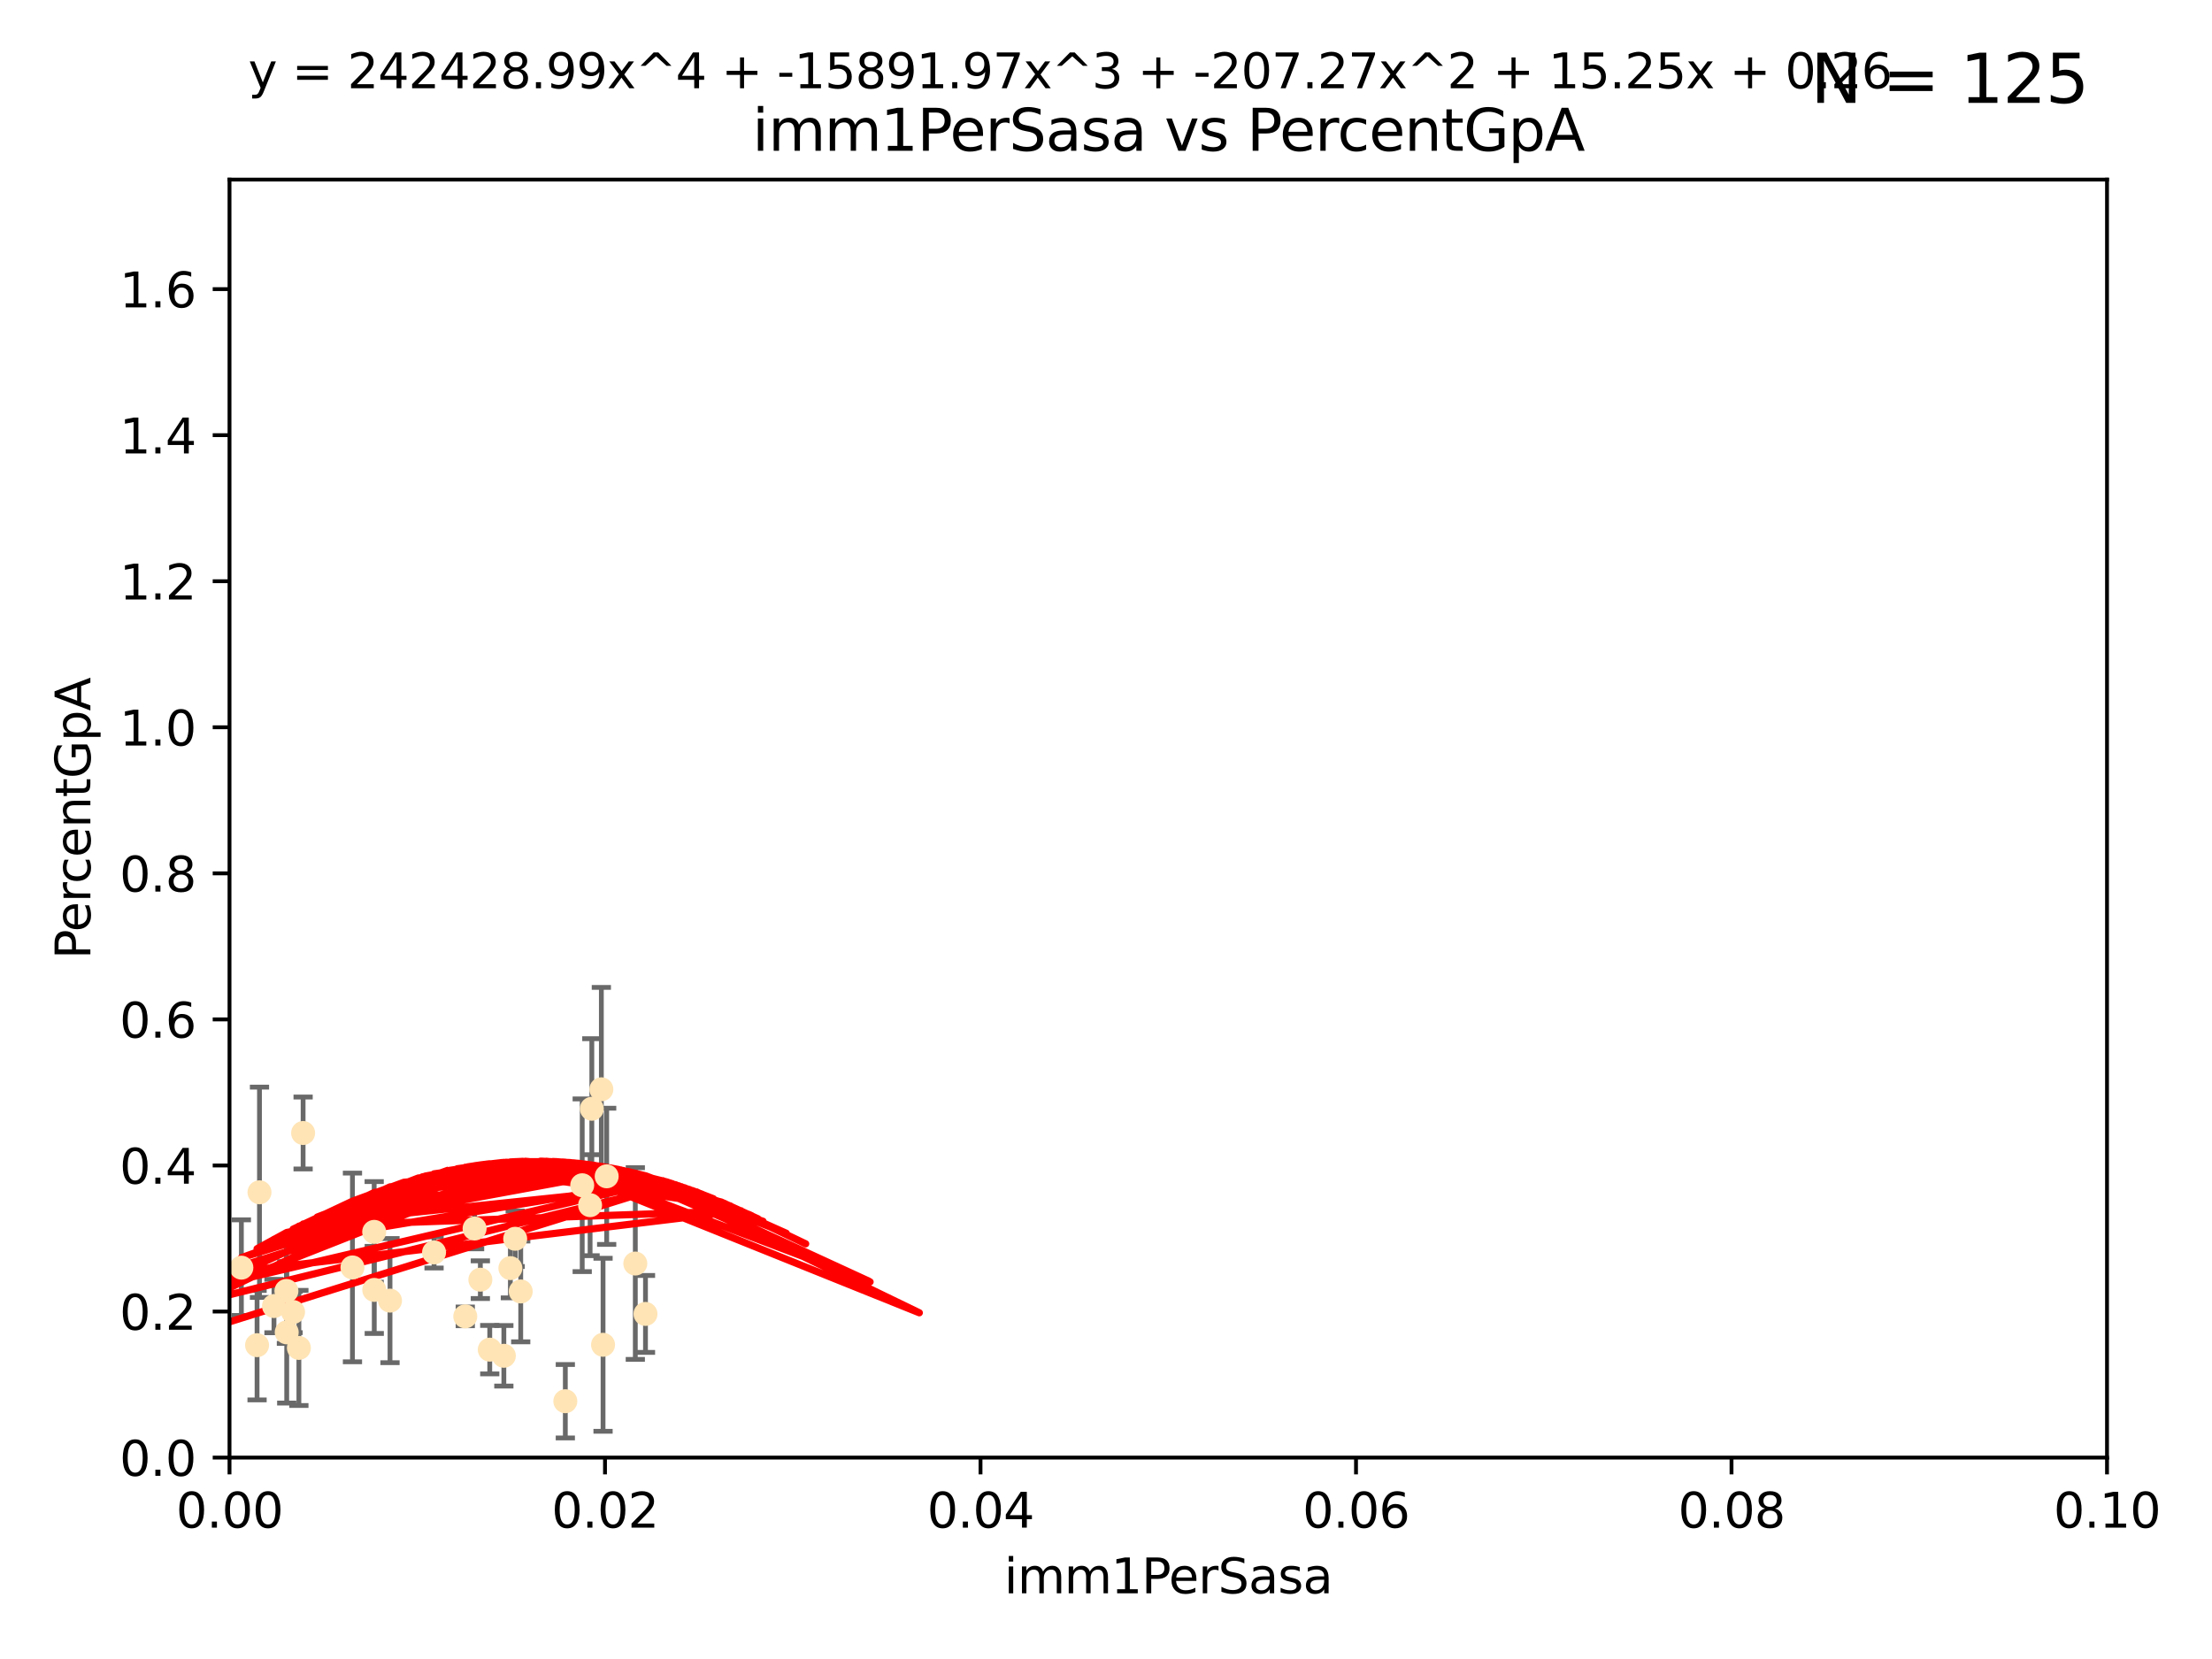 <?xml version="1.0" encoding="utf-8" standalone="no"?>
<!DOCTYPE svg PUBLIC "-//W3C//DTD SVG 1.1//EN"
  "http://www.w3.org/Graphics/SVG/1.1/DTD/svg11.dtd">
<svg xmlns:xlink="http://www.w3.org/1999/xlink" width="460.8pt" height="345.6pt" viewBox="0 0 460.8 345.6" xmlns="http://www.w3.org/2000/svg" version="1.1">
 <defs>
  <style type="text/css">*{stroke-linejoin: round; stroke-linecap: butt}</style>
 </defs>
 <g id="figure_1">
  <g id="patch_1">
   <path d="M 0 345.6 
L 460.8 345.6 
L 460.8 0 
L 0 0 
z
" style="fill: #ffffff"/>
  </g>
  <g id="axes_1">
   <g id="patch_2">
    <path d="M 47.81 303.64 
L 438.93 303.64 
L 438.93 37.411 
L 47.81 37.411 
z
" style="fill: #ffffff"/>
   </g>
   <g id="PathCollection_1">
    <defs>
     <path id="m597be684eb" d="M 0 1.118 
C 0.297 1.118 0.581 1 0.791 0.791 
C 1 0.581 1.118 0.297 1.118 0 
C 1.118 -0.297 1 -0.581 0.791 -0.791 
C 0.581 -1 0.297 -1.118 0 -1.118 
C -0.297 -1.118 -0.581 -1 -0.791 -0.791 
C -1 -0.581 -1.118 -0.297 -1.118 0 
C -1.118 0.297 -1 0.581 -0.791 0.791 
C -0.581 1 -0.297 1.118 0 1.118 
z
" style="stroke: #ffe4b5"/>
    </defs>
    <g clip-path="url(#p79d7df2551)">
     <use xlink:href="#m597be684eb" x="63.143" y="236.024" style="fill: #ffe4b5; stroke: #ffe4b5"/>
     <use xlink:href="#m597be684eb" x="57.074" y="272.073" style="fill: #ffe4b5; stroke: #ffe4b5"/>
     <use xlink:href="#m597be684eb" x="29.764" y="278.454" style="fill: #ffe4b5; stroke: #ffe4b5"/>
     <use xlink:href="#m597be684eb" x="44.13" y="266.121" style="fill: #ffe4b5; stroke: #ffe4b5"/>
     <use xlink:href="#m597be684eb" x="77.949" y="256.619" style="fill: #ffe4b5; stroke: #ffe4b5"/>
     <use xlink:href="#m597be684eb" x="54.055" y="248.374" style="fill: #ffe4b5; stroke: #ffe4b5"/>
     <use xlink:href="#m597be684eb" x="38.09" y="266.966" style="fill: #ffe4b5; stroke: #ffe4b5"/>
     <use xlink:href="#m597be684eb" x="44.284" y="245.794" style="fill: #ffe4b5; stroke: #ffe4b5"/>
     <use xlink:href="#m597be684eb" x="62.264" y="280.798" style="fill: #ffe4b5; stroke: #ffe4b5"/>
     <use xlink:href="#m597be684eb" x="81.245" y="270.942" style="fill: #ffe4b5; stroke: #ffe4b5"/>
     <use xlink:href="#m597be684eb" x="53.551" y="280.225" style="fill: #ffe4b5; stroke: #ffe4b5"/>
     <use xlink:href="#m597be684eb" x="59.667" y="268.929" style="fill: #ffe4b5; stroke: #ffe4b5"/>
     <use xlink:href="#m597be684eb" x="59.729" y="277.551" style="fill: #ffe4b5; stroke: #ffe4b5"/>
     <use xlink:href="#m597be684eb" x="126.382" y="245.048" style="fill: #ffe4b5; stroke: #ffe4b5"/>
     <use xlink:href="#m597be684eb" x="50.283" y="264.074" style="fill: #ffe4b5; stroke: #ffe4b5"/>
     <use xlink:href="#m597be684eb" x="123.288" y="230.974" style="fill: #ffe4b5; stroke: #ffe4b5"/>
     <use xlink:href="#m597be684eb" x="125.273" y="226.92" style="fill: #ffe4b5; stroke: #ffe4b5"/>
     <use xlink:href="#m597be684eb" x="61.052" y="273.317" style="fill: #ffe4b5; stroke: #ffe4b5"/>
     <use xlink:href="#m597be684eb" x="73.424" y="264.031" style="fill: #ffe4b5; stroke: #ffe4b5"/>
     <use xlink:href="#m597be684eb" x="6.152" y="290.323" style="fill: #ffe4b5; stroke: #ffe4b5"/>
     <use xlink:href="#m597be684eb" x="102.025" y="281.157" style="fill: #ffe4b5; stroke: #ffe4b5"/>
     <use xlink:href="#m597be684eb" x="100.066" y="266.582" style="fill: #ffe4b5; stroke: #ffe4b5"/>
     <use xlink:href="#m597be684eb" x="108.477" y="269.032" style="fill: #ffe4b5; stroke: #ffe4b5"/>
     <use xlink:href="#m597be684eb" x="77.966" y="268.709" style="fill: #ffe4b5; stroke: #ffe4b5"/>
     <use xlink:href="#m597be684eb" x="106.321" y="264.173" style="fill: #ffe4b5; stroke: #ffe4b5"/>
     <use xlink:href="#m597be684eb" x="90.421" y="260.898" style="fill: #ffe4b5; stroke: #ffe4b5"/>
     <use xlink:href="#m597be684eb" x="107.324" y="258.061" style="fill: #ffe4b5; stroke: #ffe4b5"/>
     <use xlink:href="#m597be684eb" x="117.768" y="291.9" style="fill: #ffe4b5; stroke: #ffe4b5"/>
     <use xlink:href="#m597be684eb" x="98.867" y="255.921" style="fill: #ffe4b5; stroke: #ffe4b5"/>
     <use xlink:href="#m597be684eb" x="30.855" y="275.649" style="fill: #ffe4b5; stroke: #ffe4b5"/>
     <use xlink:href="#m597be684eb" x="134.467" y="273.715" style="fill: #ffe4b5; stroke: #ffe4b5"/>
     <use xlink:href="#m597be684eb" x="125.626" y="280.144" style="fill: #ffe4b5; stroke: #ffe4b5"/>
     <use xlink:href="#m597be684eb" x="132.347" y="263.219" style="fill: #ffe4b5; stroke: #ffe4b5"/>
     <use xlink:href="#m597be684eb" x="121.286" y="246.911" style="fill: #ffe4b5; stroke: #ffe4b5"/>
     <use xlink:href="#m597be684eb" x="96.925" y="274.226" style="fill: #ffe4b5; stroke: #ffe4b5"/>
     <use xlink:href="#m597be684eb" x="122.927" y="251.06" style="fill: #ffe4b5; stroke: #ffe4b5"/>
     <use xlink:href="#m597be684eb" x="104.961" y="282.435" style="fill: #ffe4b5; stroke: #ffe4b5"/>
    </g>
   </g>
   <g id="matplotlib.axis_1">
    <g id="xtick_1">
     <g id="line2d_1">
      <defs>
       <path id="mc7a961409c" d="M 0 0 
L 0 3.5 
" style="stroke: #000000; stroke-width: 0.8"/>
      </defs>
      <g>
       <use xlink:href="#mc7a961409c" x="47.81" y="303.64" style="stroke: #000000; stroke-width: 0.8"/>
      </g>
     </g>
     <g id="text_1">
      <!-- 0.00 -->
      <g transform="translate(36.677 318.238)scale(0.1 -0.1)">
       <defs>
        <path id="DejaVuSans-30" d="M 2034 4250 
Q 1547 4250 1301 3770 
Q 1056 3291 1056 2328 
Q 1056 1369 1301 889 
Q 1547 409 2034 409 
Q 2525 409 2770 889 
Q 3016 1369 3016 2328 
Q 3016 3291 2770 3770 
Q 2525 4250 2034 4250 
z
M 2034 4750 
Q 2819 4750 3233 4129 
Q 3647 3509 3647 2328 
Q 3647 1150 3233 529 
Q 2819 -91 2034 -91 
Q 1250 -91 836 529 
Q 422 1150 422 2328 
Q 422 3509 836 4129 
Q 1250 4750 2034 4750 
z
" transform="scale(0.016)"/>
        <path id="DejaVuSans-2e" d="M 684 794 
L 1344 794 
L 1344 0 
L 684 0 
L 684 794 
z
" transform="scale(0.016)"/>
       </defs>
       <use xlink:href="#DejaVuSans-30"/>
       <use xlink:href="#DejaVuSans-2e" x="63.623"/>
       <use xlink:href="#DejaVuSans-30" x="95.41"/>
       <use xlink:href="#DejaVuSans-30" x="159.033"/>
      </g>
     </g>
    </g>
    <g id="xtick_2">
     <g id="line2d_2">
      <g>
       <use xlink:href="#mc7a961409c" x="126.034" y="303.64" style="stroke: #000000; stroke-width: 0.8"/>
      </g>
     </g>
     <g id="text_2">
      <!-- 0.02 -->
      <g transform="translate(114.901 318.238)scale(0.1 -0.1)">
       <defs>
        <path id="DejaVuSans-32" d="M 1228 531 
L 3431 531 
L 3431 0 
L 469 0 
L 469 531 
Q 828 903 1448 1529 
Q 2069 2156 2228 2338 
Q 2531 2678 2651 2914 
Q 2772 3150 2772 3378 
Q 2772 3750 2511 3984 
Q 2250 4219 1831 4219 
Q 1534 4219 1204 4116 
Q 875 4013 500 3803 
L 500 4441 
Q 881 4594 1212 4672 
Q 1544 4750 1819 4750 
Q 2544 4750 2975 4387 
Q 3406 4025 3406 3419 
Q 3406 3131 3298 2873 
Q 3191 2616 2906 2266 
Q 2828 2175 2409 1742 
Q 1991 1309 1228 531 
z
" transform="scale(0.016)"/>
       </defs>
       <use xlink:href="#DejaVuSans-30"/>
       <use xlink:href="#DejaVuSans-2e" x="63.623"/>
       <use xlink:href="#DejaVuSans-30" x="95.41"/>
       <use xlink:href="#DejaVuSans-32" x="159.033"/>
      </g>
     </g>
    </g>
    <g id="xtick_3">
     <g id="line2d_3">
      <g>
       <use xlink:href="#mc7a961409c" x="204.258" y="303.64" style="stroke: #000000; stroke-width: 0.8"/>
      </g>
     </g>
     <g id="text_3">
      <!-- 0.04 -->
      <g transform="translate(193.125 318.238)scale(0.1 -0.1)">
       <defs>
        <path id="DejaVuSans-34" d="M 2419 4116 
L 825 1625 
L 2419 1625 
L 2419 4116 
z
M 2253 4666 
L 3047 4666 
L 3047 1625 
L 3713 1625 
L 3713 1100 
L 3047 1100 
L 3047 0 
L 2419 0 
L 2419 1100 
L 313 1100 
L 313 1709 
L 2253 4666 
z
" transform="scale(0.016)"/>
       </defs>
       <use xlink:href="#DejaVuSans-30"/>
       <use xlink:href="#DejaVuSans-2e" x="63.623"/>
       <use xlink:href="#DejaVuSans-30" x="95.41"/>
       <use xlink:href="#DejaVuSans-34" x="159.033"/>
      </g>
     </g>
    </g>
    <g id="xtick_4">
     <g id="line2d_4">
      <g>
       <use xlink:href="#mc7a961409c" x="282.482" y="303.64" style="stroke: #000000; stroke-width: 0.8"/>
      </g>
     </g>
     <g id="text_4">
      <!-- 0.06 -->
      <g transform="translate(271.349 318.238)scale(0.1 -0.1)">
       <defs>
        <path id="DejaVuSans-36" d="M 2113 2584 
Q 1688 2584 1439 2293 
Q 1191 2003 1191 1497 
Q 1191 994 1439 701 
Q 1688 409 2113 409 
Q 2538 409 2786 701 
Q 3034 994 3034 1497 
Q 3034 2003 2786 2293 
Q 2538 2584 2113 2584 
z
M 3366 4563 
L 3366 3988 
Q 3128 4100 2886 4159 
Q 2644 4219 2406 4219 
Q 1781 4219 1451 3797 
Q 1122 3375 1075 2522 
Q 1259 2794 1537 2939 
Q 1816 3084 2150 3084 
Q 2853 3084 3261 2657 
Q 3669 2231 3669 1497 
Q 3669 778 3244 343 
Q 2819 -91 2113 -91 
Q 1303 -91 875 529 
Q 447 1150 447 2328 
Q 447 3434 972 4092 
Q 1497 4750 2381 4750 
Q 2619 4750 2861 4703 
Q 3103 4656 3366 4563 
z
" transform="scale(0.016)"/>
       </defs>
       <use xlink:href="#DejaVuSans-30"/>
       <use xlink:href="#DejaVuSans-2e" x="63.623"/>
       <use xlink:href="#DejaVuSans-30" x="95.41"/>
       <use xlink:href="#DejaVuSans-36" x="159.033"/>
      </g>
     </g>
    </g>
    <g id="xtick_5">
     <g id="line2d_5">
      <g>
       <use xlink:href="#mc7a961409c" x="360.706" y="303.64" style="stroke: #000000; stroke-width: 0.8"/>
      </g>
     </g>
     <g id="text_5">
      <!-- 0.08 -->
      <g transform="translate(349.573 318.238)scale(0.1 -0.1)">
       <defs>
        <path id="DejaVuSans-38" d="M 2034 2216 
Q 1584 2216 1326 1975 
Q 1069 1734 1069 1313 
Q 1069 891 1326 650 
Q 1584 409 2034 409 
Q 2484 409 2743 651 
Q 3003 894 3003 1313 
Q 3003 1734 2745 1975 
Q 2488 2216 2034 2216 
z
M 1403 2484 
Q 997 2584 770 2862 
Q 544 3141 544 3541 
Q 544 4100 942 4425 
Q 1341 4750 2034 4750 
Q 2731 4750 3128 4425 
Q 3525 4100 3525 3541 
Q 3525 3141 3298 2862 
Q 3072 2584 2669 2484 
Q 3125 2378 3379 2068 
Q 3634 1759 3634 1313 
Q 3634 634 3220 271 
Q 2806 -91 2034 -91 
Q 1263 -91 848 271 
Q 434 634 434 1313 
Q 434 1759 690 2068 
Q 947 2378 1403 2484 
z
M 1172 3481 
Q 1172 3119 1398 2916 
Q 1625 2713 2034 2713 
Q 2441 2713 2670 2916 
Q 2900 3119 2900 3481 
Q 2900 3844 2670 4047 
Q 2441 4250 2034 4250 
Q 1625 4250 1398 4047 
Q 1172 3844 1172 3481 
z
" transform="scale(0.016)"/>
       </defs>
       <use xlink:href="#DejaVuSans-30"/>
       <use xlink:href="#DejaVuSans-2e" x="63.623"/>
       <use xlink:href="#DejaVuSans-30" x="95.41"/>
       <use xlink:href="#DejaVuSans-38" x="159.033"/>
      </g>
     </g>
    </g>
    <g id="xtick_6">
     <g id="line2d_6">
      <g>
       <use xlink:href="#mc7a961409c" x="438.93" y="303.64" style="stroke: #000000; stroke-width: 0.8"/>
      </g>
     </g>
     <g id="text_6">
      <!-- 0.10 -->
      <g transform="translate(427.797 318.238)scale(0.1 -0.1)">
       <defs>
        <path id="DejaVuSans-31" d="M 794 531 
L 1825 531 
L 1825 4091 
L 703 3866 
L 703 4441 
L 1819 4666 
L 2450 4666 
L 2450 531 
L 3481 531 
L 3481 0 
L 794 0 
L 794 531 
z
" transform="scale(0.016)"/>
       </defs>
       <use xlink:href="#DejaVuSans-30"/>
       <use xlink:href="#DejaVuSans-2e" x="63.623"/>
       <use xlink:href="#DejaVuSans-31" x="95.41"/>
       <use xlink:href="#DejaVuSans-30" x="159.033"/>
      </g>
     </g>
    </g>
    <g id="text_7">
     <!-- imm1PerSasa -->
     <g transform="translate(209.186 331.917)scale(0.1 -0.1)">
      <defs>
       <path id="DejaVuSans-69" d="M 603 3500 
L 1178 3500 
L 1178 0 
L 603 0 
L 603 3500 
z
M 603 4863 
L 1178 4863 
L 1178 4134 
L 603 4134 
L 603 4863 
z
" transform="scale(0.016)"/>
       <path id="DejaVuSans-6d" d="M 3328 2828 
Q 3544 3216 3844 3400 
Q 4144 3584 4550 3584 
Q 5097 3584 5394 3201 
Q 5691 2819 5691 2113 
L 5691 0 
L 5113 0 
L 5113 2094 
Q 5113 2597 4934 2840 
Q 4756 3084 4391 3084 
Q 3944 3084 3684 2787 
Q 3425 2491 3425 1978 
L 3425 0 
L 2847 0 
L 2847 2094 
Q 2847 2600 2669 2842 
Q 2491 3084 2119 3084 
Q 1678 3084 1418 2786 
Q 1159 2488 1159 1978 
L 1159 0 
L 581 0 
L 581 3500 
L 1159 3500 
L 1159 2956 
Q 1356 3278 1631 3431 
Q 1906 3584 2284 3584 
Q 2666 3584 2933 3390 
Q 3200 3197 3328 2828 
z
" transform="scale(0.016)"/>
       <path id="DejaVuSans-50" d="M 1259 4147 
L 1259 2394 
L 2053 2394 
Q 2494 2394 2734 2622 
Q 2975 2850 2975 3272 
Q 2975 3691 2734 3919 
Q 2494 4147 2053 4147 
L 1259 4147 
z
M 628 4666 
L 2053 4666 
Q 2838 4666 3239 4311 
Q 3641 3956 3641 3272 
Q 3641 2581 3239 2228 
Q 2838 1875 2053 1875 
L 1259 1875 
L 1259 0 
L 628 0 
L 628 4666 
z
" transform="scale(0.016)"/>
       <path id="DejaVuSans-65" d="M 3597 1894 
L 3597 1613 
L 953 1613 
Q 991 1019 1311 708 
Q 1631 397 2203 397 
Q 2534 397 2845 478 
Q 3156 559 3463 722 
L 3463 178 
Q 3153 47 2828 -22 
Q 2503 -91 2169 -91 
Q 1331 -91 842 396 
Q 353 884 353 1716 
Q 353 2575 817 3079 
Q 1281 3584 2069 3584 
Q 2775 3584 3186 3129 
Q 3597 2675 3597 1894 
z
M 3022 2063 
Q 3016 2534 2758 2815 
Q 2500 3097 2075 3097 
Q 1594 3097 1305 2825 
Q 1016 2553 972 2059 
L 3022 2063 
z
" transform="scale(0.016)"/>
       <path id="DejaVuSans-72" d="M 2631 2963 
Q 2534 3019 2420 3045 
Q 2306 3072 2169 3072 
Q 1681 3072 1420 2755 
Q 1159 2438 1159 1844 
L 1159 0 
L 581 0 
L 581 3500 
L 1159 3500 
L 1159 2956 
Q 1341 3275 1631 3429 
Q 1922 3584 2338 3584 
Q 2397 3584 2469 3576 
Q 2541 3569 2628 3553 
L 2631 2963 
z
" transform="scale(0.016)"/>
       <path id="DejaVuSans-53" d="M 3425 4513 
L 3425 3897 
Q 3066 4069 2747 4153 
Q 2428 4238 2131 4238 
Q 1616 4238 1336 4038 
Q 1056 3838 1056 3469 
Q 1056 3159 1242 3001 
Q 1428 2844 1947 2747 
L 2328 2669 
Q 3034 2534 3370 2195 
Q 3706 1856 3706 1288 
Q 3706 609 3251 259 
Q 2797 -91 1919 -91 
Q 1588 -91 1214 -16 
Q 841 59 441 206 
L 441 856 
Q 825 641 1194 531 
Q 1563 422 1919 422 
Q 2459 422 2753 634 
Q 3047 847 3047 1241 
Q 3047 1584 2836 1778 
Q 2625 1972 2144 2069 
L 1759 2144 
Q 1053 2284 737 2584 
Q 422 2884 422 3419 
Q 422 4038 858 4394 
Q 1294 4750 2059 4750 
Q 2388 4750 2728 4690 
Q 3069 4631 3425 4513 
z
" transform="scale(0.016)"/>
       <path id="DejaVuSans-61" d="M 2194 1759 
Q 1497 1759 1228 1600 
Q 959 1441 959 1056 
Q 959 750 1161 570 
Q 1363 391 1709 391 
Q 2188 391 2477 730 
Q 2766 1069 2766 1631 
L 2766 1759 
L 2194 1759 
z
M 3341 1997 
L 3341 0 
L 2766 0 
L 2766 531 
Q 2569 213 2275 61 
Q 1981 -91 1556 -91 
Q 1019 -91 701 211 
Q 384 513 384 1019 
Q 384 1609 779 1909 
Q 1175 2209 1959 2209 
L 2766 2209 
L 2766 2266 
Q 2766 2663 2505 2880 
Q 2244 3097 1772 3097 
Q 1472 3097 1187 3025 
Q 903 2953 641 2809 
L 641 3341 
Q 956 3463 1253 3523 
Q 1550 3584 1831 3584 
Q 2591 3584 2966 3190 
Q 3341 2797 3341 1997 
z
" transform="scale(0.016)"/>
       <path id="DejaVuSans-73" d="M 2834 3397 
L 2834 2853 
Q 2591 2978 2328 3040 
Q 2066 3103 1784 3103 
Q 1356 3103 1142 2972 
Q 928 2841 928 2578 
Q 928 2378 1081 2264 
Q 1234 2150 1697 2047 
L 1894 2003 
Q 2506 1872 2764 1633 
Q 3022 1394 3022 966 
Q 3022 478 2636 193 
Q 2250 -91 1575 -91 
Q 1294 -91 989 -36 
Q 684 19 347 128 
L 347 722 
Q 666 556 975 473 
Q 1284 391 1588 391 
Q 1994 391 2212 530 
Q 2431 669 2431 922 
Q 2431 1156 2273 1281 
Q 2116 1406 1581 1522 
L 1381 1569 
Q 847 1681 609 1914 
Q 372 2147 372 2553 
Q 372 3047 722 3315 
Q 1072 3584 1716 3584 
Q 2034 3584 2315 3537 
Q 2597 3491 2834 3397 
z
" transform="scale(0.016)"/>
      </defs>
      <use xlink:href="#DejaVuSans-69"/>
      <use xlink:href="#DejaVuSans-6d" x="27.783"/>
      <use xlink:href="#DejaVuSans-6d" x="125.195"/>
      <use xlink:href="#DejaVuSans-31" x="222.607"/>
      <use xlink:href="#DejaVuSans-50" x="286.23"/>
      <use xlink:href="#DejaVuSans-65" x="342.908"/>
      <use xlink:href="#DejaVuSans-72" x="404.432"/>
      <use xlink:href="#DejaVuSans-53" x="445.545"/>
      <use xlink:href="#DejaVuSans-61" x="509.021"/>
      <use xlink:href="#DejaVuSans-73" x="570.301"/>
      <use xlink:href="#DejaVuSans-61" x="622.4"/>
     </g>
    </g>
   </g>
   <g id="matplotlib.axis_2">
    <g id="ytick_1">
     <g id="line2d_7">
      <defs>
       <path id="m63b35ef05e" d="M 0 0 
L -3.5 0 
" style="stroke: #000000; stroke-width: 0.8"/>
      </defs>
      <g>
       <use xlink:href="#m63b35ef05e" x="47.81" y="303.64" style="stroke: #000000; stroke-width: 0.8"/>
      </g>
     </g>
     <g id="text_8">
      <!-- 0.0 -->
      <g transform="translate(24.907 307.439)scale(0.1 -0.1)">
       <use xlink:href="#DejaVuSans-30"/>
       <use xlink:href="#DejaVuSans-2e" x="63.623"/>
       <use xlink:href="#DejaVuSans-30" x="95.41"/>
      </g>
     </g>
    </g>
    <g id="ytick_2">
     <g id="line2d_8">
      <g>
       <use xlink:href="#m63b35ef05e" x="47.81" y="273.214" style="stroke: #000000; stroke-width: 0.8"/>
      </g>
     </g>
     <g id="text_9">
      <!-- 0.2 -->
      <g transform="translate(24.907 277.013)scale(0.1 -0.1)">
       <use xlink:href="#DejaVuSans-30"/>
       <use xlink:href="#DejaVuSans-2e" x="63.623"/>
       <use xlink:href="#DejaVuSans-32" x="95.41"/>
      </g>
     </g>
    </g>
    <g id="ytick_3">
     <g id="line2d_9">
      <g>
       <use xlink:href="#m63b35ef05e" x="47.81" y="242.788" style="stroke: #000000; stroke-width: 0.8"/>
      </g>
     </g>
     <g id="text_10">
      <!-- 0.4 -->
      <g transform="translate(24.907 246.587)scale(0.1 -0.1)">
       <use xlink:href="#DejaVuSans-30"/>
       <use xlink:href="#DejaVuSans-2e" x="63.623"/>
       <use xlink:href="#DejaVuSans-34" x="95.41"/>
      </g>
     </g>
    </g>
    <g id="ytick_4">
     <g id="line2d_10">
      <g>
       <use xlink:href="#m63b35ef05e" x="47.81" y="212.362" style="stroke: #000000; stroke-width: 0.8"/>
      </g>
     </g>
     <g id="text_11">
      <!-- 0.6 -->
      <g transform="translate(24.907 216.161)scale(0.1 -0.1)">
       <use xlink:href="#DejaVuSans-30"/>
       <use xlink:href="#DejaVuSans-2e" x="63.623"/>
       <use xlink:href="#DejaVuSans-36" x="95.41"/>
      </g>
     </g>
    </g>
    <g id="ytick_5">
     <g id="line2d_11">
      <g>
       <use xlink:href="#m63b35ef05e" x="47.81" y="181.935" style="stroke: #000000; stroke-width: 0.8"/>
      </g>
     </g>
     <g id="text_12">
      <!-- 0.8 -->
      <g transform="translate(24.907 185.735)scale(0.1 -0.1)">
       <use xlink:href="#DejaVuSans-30"/>
       <use xlink:href="#DejaVuSans-2e" x="63.623"/>
       <use xlink:href="#DejaVuSans-38" x="95.41"/>
      </g>
     </g>
    </g>
    <g id="ytick_6">
     <g id="line2d_12">
      <g>
       <use xlink:href="#m63b35ef05e" x="47.81" y="151.509" style="stroke: #000000; stroke-width: 0.8"/>
      </g>
     </g>
     <g id="text_13">
      <!-- 1.0 -->
      <g transform="translate(24.907 155.308)scale(0.1 -0.1)">
       <use xlink:href="#DejaVuSans-31"/>
       <use xlink:href="#DejaVuSans-2e" x="63.623"/>
       <use xlink:href="#DejaVuSans-30" x="95.41"/>
      </g>
     </g>
    </g>
    <g id="ytick_7">
     <g id="line2d_13">
      <g>
       <use xlink:href="#m63b35ef05e" x="47.81" y="121.083" style="stroke: #000000; stroke-width: 0.8"/>
      </g>
     </g>
     <g id="text_14">
      <!-- 1.2 -->
      <g transform="translate(24.907 124.882)scale(0.1 -0.1)">
       <use xlink:href="#DejaVuSans-31"/>
       <use xlink:href="#DejaVuSans-2e" x="63.623"/>
       <use xlink:href="#DejaVuSans-32" x="95.41"/>
      </g>
     </g>
    </g>
    <g id="ytick_8">
     <g id="line2d_14">
      <g>
       <use xlink:href="#m63b35ef05e" x="47.81" y="90.657" style="stroke: #000000; stroke-width: 0.8"/>
      </g>
     </g>
     <g id="text_15">
      <!-- 1.4 -->
      <g transform="translate(24.907 94.456)scale(0.1 -0.1)">
       <use xlink:href="#DejaVuSans-31"/>
       <use xlink:href="#DejaVuSans-2e" x="63.623"/>
       <use xlink:href="#DejaVuSans-34" x="95.41"/>
      </g>
     </g>
    </g>
    <g id="ytick_9">
     <g id="line2d_15">
      <g>
       <use xlink:href="#m63b35ef05e" x="47.81" y="60.231" style="stroke: #000000; stroke-width: 0.8"/>
      </g>
     </g>
     <g id="text_16">
      <!-- 1.6 -->
      <g transform="translate(24.907 64.03)scale(0.1 -0.1)">
       <use xlink:href="#DejaVuSans-31"/>
       <use xlink:href="#DejaVuSans-2e" x="63.623"/>
       <use xlink:href="#DejaVuSans-36" x="95.41"/>
      </g>
     </g>
    </g>
    <g id="text_17">
     <!-- PercentGpA -->
     <g transform="translate(18.827 199.802)rotate(-90)scale(0.1 -0.1)">
      <defs>
       <path id="DejaVuSans-63" d="M 3122 3366 
L 3122 2828 
Q 2878 2963 2633 3030 
Q 2388 3097 2138 3097 
Q 1578 3097 1268 2742 
Q 959 2388 959 1747 
Q 959 1106 1268 751 
Q 1578 397 2138 397 
Q 2388 397 2633 464 
Q 2878 531 3122 666 
L 3122 134 
Q 2881 22 2623 -34 
Q 2366 -91 2075 -91 
Q 1284 -91 818 406 
Q 353 903 353 1747 
Q 353 2603 823 3093 
Q 1294 3584 2113 3584 
Q 2378 3584 2631 3529 
Q 2884 3475 3122 3366 
z
" transform="scale(0.016)"/>
       <path id="DejaVuSans-6e" d="M 3513 2113 
L 3513 0 
L 2938 0 
L 2938 2094 
Q 2938 2591 2744 2837 
Q 2550 3084 2163 3084 
Q 1697 3084 1428 2787 
Q 1159 2491 1159 1978 
L 1159 0 
L 581 0 
L 581 3500 
L 1159 3500 
L 1159 2956 
Q 1366 3272 1645 3428 
Q 1925 3584 2291 3584 
Q 2894 3584 3203 3211 
Q 3513 2838 3513 2113 
z
" transform="scale(0.016)"/>
       <path id="DejaVuSans-74" d="M 1172 4494 
L 1172 3500 
L 2356 3500 
L 2356 3053 
L 1172 3053 
L 1172 1153 
Q 1172 725 1289 603 
Q 1406 481 1766 481 
L 2356 481 
L 2356 0 
L 1766 0 
Q 1100 0 847 248 
Q 594 497 594 1153 
L 594 3053 
L 172 3053 
L 172 3500 
L 594 3500 
L 594 4494 
L 1172 4494 
z
" transform="scale(0.016)"/>
       <path id="DejaVuSans-47" d="M 3809 666 
L 3809 1919 
L 2778 1919 
L 2778 2438 
L 4434 2438 
L 4434 434 
Q 4069 175 3628 42 
Q 3188 -91 2688 -91 
Q 1594 -91 976 548 
Q 359 1188 359 2328 
Q 359 3472 976 4111 
Q 1594 4750 2688 4750 
Q 3144 4750 3555 4637 
Q 3966 4525 4313 4306 
L 4313 3634 
Q 3963 3931 3569 4081 
Q 3175 4231 2741 4231 
Q 1884 4231 1454 3753 
Q 1025 3275 1025 2328 
Q 1025 1384 1454 906 
Q 1884 428 2741 428 
Q 3075 428 3337 486 
Q 3600 544 3809 666 
z
" transform="scale(0.016)"/>
       <path id="DejaVuSans-70" d="M 1159 525 
L 1159 -1331 
L 581 -1331 
L 581 3500 
L 1159 3500 
L 1159 2969 
Q 1341 3281 1617 3432 
Q 1894 3584 2278 3584 
Q 2916 3584 3314 3078 
Q 3713 2572 3713 1747 
Q 3713 922 3314 415 
Q 2916 -91 2278 -91 
Q 1894 -91 1617 61 
Q 1341 213 1159 525 
z
M 3116 1747 
Q 3116 2381 2855 2742 
Q 2594 3103 2138 3103 
Q 1681 3103 1420 2742 
Q 1159 2381 1159 1747 
Q 1159 1113 1420 752 
Q 1681 391 2138 391 
Q 2594 391 2855 752 
Q 3116 1113 3116 1747 
z
" transform="scale(0.016)"/>
       <path id="DejaVuSans-41" d="M 2188 4044 
L 1331 1722 
L 3047 1722 
L 2188 4044 
z
M 1831 4666 
L 2547 4666 
L 4325 0 
L 3669 0 
L 3244 1197 
L 1141 1197 
L 716 0 
L 50 0 
L 1831 4666 
z
" transform="scale(0.016)"/>
      </defs>
      <use xlink:href="#DejaVuSans-50"/>
      <use xlink:href="#DejaVuSans-65" x="56.678"/>
      <use xlink:href="#DejaVuSans-72" x="118.201"/>
      <use xlink:href="#DejaVuSans-63" x="157.064"/>
      <use xlink:href="#DejaVuSans-65" x="212.045"/>
      <use xlink:href="#DejaVuSans-6e" x="273.568"/>
      <use xlink:href="#DejaVuSans-74" x="336.947"/>
      <use xlink:href="#DejaVuSans-47" x="376.156"/>
      <use xlink:href="#DejaVuSans-70" x="453.646"/>
      <use xlink:href="#DejaVuSans-41" x="517.123"/>
     </g>
    </g>
   </g>
   <g id="LineCollection_1">
    <path d="M 63.143 243.516 
L 63.143 228.533 
" clip-path="url(#p79d7df2551)" style="fill: none; stroke: #696969"/>
    <path d="M 57.074 277.635 
L 57.074 266.511 
" clip-path="url(#p79d7df2551)" style="fill: none; stroke: #696969"/>
    <path d="M 29.764 297.045 
L 29.764 259.864 
" clip-path="url(#p79d7df2551)" style="fill: none; stroke: #696969"/>
    <path d="M 44.13 279.981 
L 44.13 252.261 
" clip-path="url(#p79d7df2551)" style="fill: none; stroke: #696969"/>
    <path d="M 77.949 267.094 
L 77.949 246.145 
" clip-path="url(#p79d7df2551)" style="fill: none; stroke: #696969"/>
    <path d="M 54.055 270.281 
L 54.055 226.467 
" clip-path="url(#p79d7df2551)" style="fill: none; stroke: #696969"/>
    <path d="M 38.09 283.841 
L 38.09 250.092 
" clip-path="url(#p79d7df2551)" style="fill: none; stroke: #696969"/>
    <path d="M 44.284 260.183 
L 44.284 231.405 
" clip-path="url(#p79d7df2551)" style="fill: none; stroke: #696969"/>
    <path d="M 62.264 292.789 
L 62.264 268.808 
" clip-path="url(#p79d7df2551)" style="fill: none; stroke: #696969"/>
    <path d="M 81.245 283.871 
L 81.245 258.013 
" clip-path="url(#p79d7df2551)" style="fill: none; stroke: #696969"/>
    <path d="M 53.551 291.627 
L 53.551 268.824 
" clip-path="url(#p79d7df2551)" style="fill: none; stroke: #696969"/>
    <path d="M 59.667 279.846 
L 59.667 258.013 
" clip-path="url(#p79d7df2551)" style="fill: none; stroke: #696969"/>
    <path d="M 59.729 292.284 
L 59.729 262.817 
" clip-path="url(#p79d7df2551)" style="fill: none; stroke: #696969"/>
    <path d="M 126.382 259.236 
L 126.382 230.86 
" clip-path="url(#p79d7df2551)" style="fill: none; stroke: #696969"/>
    <path d="M 50.283 274.032 
L 50.283 254.116 
" clip-path="url(#p79d7df2551)" style="fill: none; stroke: #696969"/>
    <path d="M 123.288 245.568 
L 123.288 216.38 
" clip-path="url(#p79d7df2551)" style="fill: none; stroke: #696969"/>
    <path d="M 125.273 248.148 
L 125.273 205.692 
" clip-path="url(#p79d7df2551)" style="fill: none; stroke: #696969"/>
    <path d="M 61.052 277.619 
L 61.052 269.015 
" clip-path="url(#p79d7df2551)" style="fill: none; stroke: #696969"/>
    <path d="M 73.424 283.684 
L 73.424 244.378 
" clip-path="url(#p79d7df2551)" style="fill: none; stroke: #696969"/>
    <path d="M 6.152 297.345 
L 6.152 283.301 
" clip-path="url(#p79d7df2551)" style="fill: none; stroke: #696969"/>
    <path d="M 102.025 286.202 
L 102.025 276.111 
" clip-path="url(#p79d7df2551)" style="fill: none; stroke: #696969"/>
    <path d="M 100.066 270.509 
L 100.066 262.655 
" clip-path="url(#p79d7df2551)" style="fill: none; stroke: #696969"/>
    <path d="M 108.477 279.528 
L 108.477 258.535 
" clip-path="url(#p79d7df2551)" style="fill: none; stroke: #696969"/>
    <path d="M 77.966 277.781 
L 77.966 259.637 
" clip-path="url(#p79d7df2551)" style="fill: none; stroke: #696969"/>
    <path d="M 106.321 270.37 
L 106.321 257.976 
" clip-path="url(#p79d7df2551)" style="fill: none; stroke: #696969"/>
    <path d="M 90.421 264.148 
L 90.421 257.647 
" clip-path="url(#p79d7df2551)" style="fill: none; stroke: #696969"/>
    <path d="M 107.324 263.837 
L 107.324 252.286 
" clip-path="url(#p79d7df2551)" style="fill: none; stroke: #696969"/>
    <path d="M 117.768 299.55 
L 117.768 284.25 
" clip-path="url(#p79d7df2551)" style="fill: none; stroke: #696969"/>
    <path d="M 98.867 260.159 
L 98.867 251.682 
" clip-path="url(#p79d7df2551)" style="fill: none; stroke: #696969"/>
    <path d="M 30.855 281.622 
L 30.855 269.676 
" clip-path="url(#p79d7df2551)" style="fill: none; stroke: #696969"/>
    <path d="M 134.467 281.728 
L 134.467 265.702 
" clip-path="url(#p79d7df2551)" style="fill: none; stroke: #696969"/>
    <path d="M 125.626 298.166 
L 125.626 262.122 
" clip-path="url(#p79d7df2551)" style="fill: none; stroke: #696969"/>
    <path d="M 132.347 283.184 
L 132.347 243.254 
" clip-path="url(#p79d7df2551)" style="fill: none; stroke: #696969"/>
    <path d="M 121.286 264.899 
L 121.286 228.924 
" clip-path="url(#p79d7df2551)" style="fill: none; stroke: #696969"/>
    <path d="M 96.925 276.177 
L 96.925 272.275 
" clip-path="url(#p79d7df2551)" style="fill: none; stroke: #696969"/>
    <path d="M 122.927 261.58 
L 122.927 240.54 
" clip-path="url(#p79d7df2551)" style="fill: none; stroke: #696969"/>
    <path d="M 104.961 288.743 
L 104.961 276.127 
" clip-path="url(#p79d7df2551)" style="fill: none; stroke: #696969"/>
   </g>
   <g id="line2d_16">
    <defs>
     <path id="mf020521097" d="M 2 0 
L -2 -0 
" style="stroke: #696969"/>
    </defs>
    <g clip-path="url(#p79d7df2551)">
     <use xlink:href="#mf020521097" x="63.143" y="243.516" style="fill: #696969; stroke: #696969"/>
     <use xlink:href="#mf020521097" x="57.074" y="277.635" style="fill: #696969; stroke: #696969"/>
     <use xlink:href="#mf020521097" x="29.764" y="297.045" style="fill: #696969; stroke: #696969"/>
     <use xlink:href="#mf020521097" x="44.13" y="279.981" style="fill: #696969; stroke: #696969"/>
     <use xlink:href="#mf020521097" x="77.949" y="267.094" style="fill: #696969; stroke: #696969"/>
     <use xlink:href="#mf020521097" x="54.055" y="270.281" style="fill: #696969; stroke: #696969"/>
     <use xlink:href="#mf020521097" x="38.09" y="283.841" style="fill: #696969; stroke: #696969"/>
     <use xlink:href="#mf020521097" x="44.284" y="260.183" style="fill: #696969; stroke: #696969"/>
     <use xlink:href="#mf020521097" x="62.264" y="292.789" style="fill: #696969; stroke: #696969"/>
     <use xlink:href="#mf020521097" x="81.245" y="283.871" style="fill: #696969; stroke: #696969"/>
     <use xlink:href="#mf020521097" x="53.551" y="291.627" style="fill: #696969; stroke: #696969"/>
     <use xlink:href="#mf020521097" x="59.667" y="279.846" style="fill: #696969; stroke: #696969"/>
     <use xlink:href="#mf020521097" x="59.729" y="292.284" style="fill: #696969; stroke: #696969"/>
     <use xlink:href="#mf020521097" x="126.382" y="259.236" style="fill: #696969; stroke: #696969"/>
     <use xlink:href="#mf020521097" x="50.283" y="274.032" style="fill: #696969; stroke: #696969"/>
     <use xlink:href="#mf020521097" x="123.288" y="245.568" style="fill: #696969; stroke: #696969"/>
     <use xlink:href="#mf020521097" x="125.273" y="248.148" style="fill: #696969; stroke: #696969"/>
     <use xlink:href="#mf020521097" x="61.052" y="277.619" style="fill: #696969; stroke: #696969"/>
     <use xlink:href="#mf020521097" x="73.424" y="283.684" style="fill: #696969; stroke: #696969"/>
     <use xlink:href="#mf020521097" x="6.152" y="297.345" style="fill: #696969; stroke: #696969"/>
     <use xlink:href="#mf020521097" x="102.025" y="286.202" style="fill: #696969; stroke: #696969"/>
     <use xlink:href="#mf020521097" x="100.066" y="270.509" style="fill: #696969; stroke: #696969"/>
     <use xlink:href="#mf020521097" x="108.477" y="279.528" style="fill: #696969; stroke: #696969"/>
     <use xlink:href="#mf020521097" x="77.966" y="277.781" style="fill: #696969; stroke: #696969"/>
     <use xlink:href="#mf020521097" x="106.321" y="270.37" style="fill: #696969; stroke: #696969"/>
     <use xlink:href="#mf020521097" x="90.421" y="264.148" style="fill: #696969; stroke: #696969"/>
     <use xlink:href="#mf020521097" x="107.324" y="263.837" style="fill: #696969; stroke: #696969"/>
     <use xlink:href="#mf020521097" x="117.768" y="299.55" style="fill: #696969; stroke: #696969"/>
     <use xlink:href="#mf020521097" x="98.867" y="260.159" style="fill: #696969; stroke: #696969"/>
     <use xlink:href="#mf020521097" x="30.855" y="281.622" style="fill: #696969; stroke: #696969"/>
     <use xlink:href="#mf020521097" x="134.467" y="281.728" style="fill: #696969; stroke: #696969"/>
     <use xlink:href="#mf020521097" x="125.626" y="298.166" style="fill: #696969; stroke: #696969"/>
     <use xlink:href="#mf020521097" x="132.347" y="283.184" style="fill: #696969; stroke: #696969"/>
     <use xlink:href="#mf020521097" x="121.286" y="264.899" style="fill: #696969; stroke: #696969"/>
     <use xlink:href="#mf020521097" x="96.925" y="276.177" style="fill: #696969; stroke: #696969"/>
     <use xlink:href="#mf020521097" x="122.927" y="261.58" style="fill: #696969; stroke: #696969"/>
     <use xlink:href="#mf020521097" x="104.961" y="288.743" style="fill: #696969; stroke: #696969"/>
    </g>
   </g>
   <g id="line2d_17">
    <g clip-path="url(#p79d7df2551)">
     <use xlink:href="#mf020521097" x="63.143" y="228.533" style="fill: #696969; stroke: #696969"/>
     <use xlink:href="#mf020521097" x="57.074" y="266.511" style="fill: #696969; stroke: #696969"/>
     <use xlink:href="#mf020521097" x="29.764" y="259.864" style="fill: #696969; stroke: #696969"/>
     <use xlink:href="#mf020521097" x="44.13" y="252.261" style="fill: #696969; stroke: #696969"/>
     <use xlink:href="#mf020521097" x="77.949" y="246.145" style="fill: #696969; stroke: #696969"/>
     <use xlink:href="#mf020521097" x="54.055" y="226.467" style="fill: #696969; stroke: #696969"/>
     <use xlink:href="#mf020521097" x="38.09" y="250.092" style="fill: #696969; stroke: #696969"/>
     <use xlink:href="#mf020521097" x="44.284" y="231.405" style="fill: #696969; stroke: #696969"/>
     <use xlink:href="#mf020521097" x="62.264" y="268.808" style="fill: #696969; stroke: #696969"/>
     <use xlink:href="#mf020521097" x="81.245" y="258.013" style="fill: #696969; stroke: #696969"/>
     <use xlink:href="#mf020521097" x="53.551" y="268.824" style="fill: #696969; stroke: #696969"/>
     <use xlink:href="#mf020521097" x="59.667" y="258.013" style="fill: #696969; stroke: #696969"/>
     <use xlink:href="#mf020521097" x="59.729" y="262.817" style="fill: #696969; stroke: #696969"/>
     <use xlink:href="#mf020521097" x="126.382" y="230.86" style="fill: #696969; stroke: #696969"/>
     <use xlink:href="#mf020521097" x="50.283" y="254.116" style="fill: #696969; stroke: #696969"/>
     <use xlink:href="#mf020521097" x="123.288" y="216.38" style="fill: #696969; stroke: #696969"/>
     <use xlink:href="#mf020521097" x="125.273" y="205.692" style="fill: #696969; stroke: #696969"/>
     <use xlink:href="#mf020521097" x="61.052" y="269.015" style="fill: #696969; stroke: #696969"/>
     <use xlink:href="#mf020521097" x="73.424" y="244.378" style="fill: #696969; stroke: #696969"/>
     <use xlink:href="#mf020521097" x="6.152" y="283.301" style="fill: #696969; stroke: #696969"/>
     <use xlink:href="#mf020521097" x="102.025" y="276.111" style="fill: #696969; stroke: #696969"/>
     <use xlink:href="#mf020521097" x="100.066" y="262.655" style="fill: #696969; stroke: #696969"/>
     <use xlink:href="#mf020521097" x="108.477" y="258.535" style="fill: #696969; stroke: #696969"/>
     <use xlink:href="#mf020521097" x="77.966" y="259.637" style="fill: #696969; stroke: #696969"/>
     <use xlink:href="#mf020521097" x="106.321" y="257.976" style="fill: #696969; stroke: #696969"/>
     <use xlink:href="#mf020521097" x="90.421" y="257.647" style="fill: #696969; stroke: #696969"/>
     <use xlink:href="#mf020521097" x="107.324" y="252.286" style="fill: #696969; stroke: #696969"/>
     <use xlink:href="#mf020521097" x="117.768" y="284.25" style="fill: #696969; stroke: #696969"/>
     <use xlink:href="#mf020521097" x="98.867" y="251.682" style="fill: #696969; stroke: #696969"/>
     <use xlink:href="#mf020521097" x="30.855" y="269.676" style="fill: #696969; stroke: #696969"/>
     <use xlink:href="#mf020521097" x="134.467" y="265.702" style="fill: #696969; stroke: #696969"/>
     <use xlink:href="#mf020521097" x="125.626" y="262.122" style="fill: #696969; stroke: #696969"/>
     <use xlink:href="#mf020521097" x="132.347" y="243.254" style="fill: #696969; stroke: #696969"/>
     <use xlink:href="#mf020521097" x="121.286" y="228.924" style="fill: #696969; stroke: #696969"/>
     <use xlink:href="#mf020521097" x="96.925" y="272.275" style="fill: #696969; stroke: #696969"/>
     <use xlink:href="#mf020521097" x="122.927" y="240.54" style="fill: #696969; stroke: #696969"/>
     <use xlink:href="#mf020521097" x="104.961" y="276.127" style="fill: #696969; stroke: #696969"/>
    </g>
   </g>
   <g id="line2d_18">
    <path d="M 92.769 243.983 
L 66.082 253.537 
L 87.143 245.396 
L 121.907 242.506 
L 63.143 254.985 
L 140.861 246.845 
L 101.609 242.481 
L 57.074 258.172 
L 118.763 242.183 
L 112.589 241.888 
L 29.764 274.583 
L 44.13 265.669 
L 118.629 242.172 
L 88.664 244.98 
L 131.218 244.137 
L 163.787 256.902 
L 142.623 247.445 
L 123.75 242.75 
L 77.949 248.429 
L 54.055 259.845 
L 138.067 245.958 
L 38.09 269.383 
L 44.284 265.576 
L 154.39 252.23 
L 62.264 255.431 
L 126.321 243.155 
L 81.245 247.242 
L 53.551 260.13 
L 59.667 256.78 
L 129.879 243.842 
L 59.729 256.748 
L 126.382 243.166 
L 115.48 241.97 
L 50.283 262.006 
L 105.362 242.118 
L 123.288 242.685 
L 119.436 242.243 
L 134.198 244.866 
L 118.753 242.182 
L 125.273 242.981 
L 61.052 256.055 
L 73.424 250.228 
L 84.142 246.29 
L 123.782 242.754 
L 140.059 246.582 
L 6.152 288.356 
L 101.316 242.517 
L 102.025 242.433 
L 100.066 242.678 
L 97.414 243.082 
L 100.731 242.59 
L 99.015 242.828 
L 108.477 241.943 
L 131.142 244.12 
L 77.966 248.422 
L 116.083 242 
L 107.321 241.995 
L 139.098 246.275 
L 106.321 242.052 
L 108.934 241.927 
L 90.421 244.53 
L 120.941 242.395 
L 107.324 241.994 
L 117.768 242.105 
L 87.966 245.168 
L 99.01 242.829 
L 104.6 242.178 
L 88.642 244.986 
L 141.966 247.218 
L 109.444 241.912 
L 129.355 243.731 
L 98.867 242.851 
L 30.855 273.902 
L 140.725 246.8 
L 117.373 242.077 
L 104.375 242.198 
L 93.31 243.865 
L 145.361 248.441 
L 101.808 242.458 
L 134.467 244.937 
L 104.919 242.152 
L 95.25 243.471 
L 141.433 247.036 
L 113.796 241.91 
L 128.951 243.649 
L 127.085 243.291 
L 156.576 253.255 
L 125.626 243.038 
L 132.347 244.402 
L 157.915 253.902 
L 150.24 250.396 
L 115.826 241.986 
L 121.286 242.433 
L 120.326 242.329 
L 143.686 247.823 
L 131.968 244.311 
L 180.99 266.88 
L 126.528 243.191 
L 181.253 267.042 
L 115.217 241.958 
L 127.273 243.325 
L 138.95 246.229 
L 113 241.894 
L 191.509 273.474 
L 130.726 244.026 
L 134.554 244.96 
L 156.625 253.279 
L 156.084 253.021 
L 130.957 244.078 
L 152.17 251.23 
L 96.925 243.165 
L 150.922 250.687 
L 132.627 244.469 
L 151.014 250.727 
L 122.927 242.636 
L 158.951 254.413 
L 125.662 243.044 
L 139.631 246.444 
L 104.961 242.149 
L 148.611 249.718 
L 144.525 248.129 
L 144.167 247.998 
L 146.225 248.771 
L 167.838 259.111 
L 145.589 248.528 
" clip-path="url(#p79d7df2551)" style="fill: none; stroke: #ff0000; stroke-width: 1.5; stroke-linecap: square"/>
   </g>
   <g id="line2d_19">
    <defs>
     <path id="mdbd835a22d" d="M 0 2 
C 0.53 2 1.039 1.789 1.414 1.414 
C 1.789 1.039 2 0.53 2 0 
C 2 -0.53 1.789 -1.039 1.414 -1.414 
C 1.039 -1.789 0.53 -2 0 -2 
C -0.53 -2 -1.039 -1.789 -1.414 -1.414 
C -1.789 -1.039 -2 -0.53 -2 0 
C -2 0.53 -1.789 1.039 -1.414 1.414 
C -1.039 1.789 -0.53 2 0 2 
z
" style="stroke: #ffe4b5"/>
    </defs>
    <g clip-path="url(#p79d7df2551)">
     <use xlink:href="#mdbd835a22d" x="63.143" y="236.024" style="fill: #ffe4b5; stroke: #ffe4b5"/>
     <use xlink:href="#mdbd835a22d" x="57.074" y="272.073" style="fill: #ffe4b5; stroke: #ffe4b5"/>
     <use xlink:href="#mdbd835a22d" x="29.764" y="278.454" style="fill: #ffe4b5; stroke: #ffe4b5"/>
     <use xlink:href="#mdbd835a22d" x="44.13" y="266.121" style="fill: #ffe4b5; stroke: #ffe4b5"/>
     <use xlink:href="#mdbd835a22d" x="77.949" y="256.619" style="fill: #ffe4b5; stroke: #ffe4b5"/>
     <use xlink:href="#mdbd835a22d" x="54.055" y="248.374" style="fill: #ffe4b5; stroke: #ffe4b5"/>
     <use xlink:href="#mdbd835a22d" x="38.09" y="266.966" style="fill: #ffe4b5; stroke: #ffe4b5"/>
     <use xlink:href="#mdbd835a22d" x="44.284" y="245.794" style="fill: #ffe4b5; stroke: #ffe4b5"/>
     <use xlink:href="#mdbd835a22d" x="62.264" y="280.798" style="fill: #ffe4b5; stroke: #ffe4b5"/>
     <use xlink:href="#mdbd835a22d" x="81.245" y="270.942" style="fill: #ffe4b5; stroke: #ffe4b5"/>
     <use xlink:href="#mdbd835a22d" x="53.551" y="280.225" style="fill: #ffe4b5; stroke: #ffe4b5"/>
     <use xlink:href="#mdbd835a22d" x="59.667" y="268.929" style="fill: #ffe4b5; stroke: #ffe4b5"/>
     <use xlink:href="#mdbd835a22d" x="59.729" y="277.551" style="fill: #ffe4b5; stroke: #ffe4b5"/>
     <use xlink:href="#mdbd835a22d" x="126.382" y="245.048" style="fill: #ffe4b5; stroke: #ffe4b5"/>
     <use xlink:href="#mdbd835a22d" x="50.283" y="264.074" style="fill: #ffe4b5; stroke: #ffe4b5"/>
     <use xlink:href="#mdbd835a22d" x="123.288" y="230.974" style="fill: #ffe4b5; stroke: #ffe4b5"/>
     <use xlink:href="#mdbd835a22d" x="125.273" y="226.92" style="fill: #ffe4b5; stroke: #ffe4b5"/>
     <use xlink:href="#mdbd835a22d" x="61.052" y="273.317" style="fill: #ffe4b5; stroke: #ffe4b5"/>
     <use xlink:href="#mdbd835a22d" x="73.424" y="264.031" style="fill: #ffe4b5; stroke: #ffe4b5"/>
     <use xlink:href="#mdbd835a22d" x="6.152" y="290.323" style="fill: #ffe4b5; stroke: #ffe4b5"/>
     <use xlink:href="#mdbd835a22d" x="102.025" y="281.157" style="fill: #ffe4b5; stroke: #ffe4b5"/>
     <use xlink:href="#mdbd835a22d" x="100.066" y="266.582" style="fill: #ffe4b5; stroke: #ffe4b5"/>
     <use xlink:href="#mdbd835a22d" x="108.477" y="269.032" style="fill: #ffe4b5; stroke: #ffe4b5"/>
     <use xlink:href="#mdbd835a22d" x="77.966" y="268.709" style="fill: #ffe4b5; stroke: #ffe4b5"/>
     <use xlink:href="#mdbd835a22d" x="106.321" y="264.173" style="fill: #ffe4b5; stroke: #ffe4b5"/>
     <use xlink:href="#mdbd835a22d" x="90.421" y="260.898" style="fill: #ffe4b5; stroke: #ffe4b5"/>
     <use xlink:href="#mdbd835a22d" x="107.324" y="258.061" style="fill: #ffe4b5; stroke: #ffe4b5"/>
     <use xlink:href="#mdbd835a22d" x="117.768" y="291.9" style="fill: #ffe4b5; stroke: #ffe4b5"/>
     <use xlink:href="#mdbd835a22d" x="98.867" y="255.921" style="fill: #ffe4b5; stroke: #ffe4b5"/>
     <use xlink:href="#mdbd835a22d" x="30.855" y="275.649" style="fill: #ffe4b5; stroke: #ffe4b5"/>
     <use xlink:href="#mdbd835a22d" x="134.467" y="273.715" style="fill: #ffe4b5; stroke: #ffe4b5"/>
     <use xlink:href="#mdbd835a22d" x="125.626" y="280.144" style="fill: #ffe4b5; stroke: #ffe4b5"/>
     <use xlink:href="#mdbd835a22d" x="132.347" y="263.219" style="fill: #ffe4b5; stroke: #ffe4b5"/>
     <use xlink:href="#mdbd835a22d" x="121.286" y="246.911" style="fill: #ffe4b5; stroke: #ffe4b5"/>
     <use xlink:href="#mdbd835a22d" x="96.925" y="274.226" style="fill: #ffe4b5; stroke: #ffe4b5"/>
     <use xlink:href="#mdbd835a22d" x="122.927" y="251.06" style="fill: #ffe4b5; stroke: #ffe4b5"/>
     <use xlink:href="#mdbd835a22d" x="104.961" y="282.435" style="fill: #ffe4b5; stroke: #ffe4b5"/>
    </g>
   </g>
   <g id="patch_3">
    <path d="M 47.81 303.64 
L 47.81 37.411 
" style="fill: none; stroke: #000000; stroke-width: 0.8; stroke-linejoin: miter; stroke-linecap: square"/>
   </g>
   <g id="patch_4">
    <path d="M 438.93 303.64 
L 438.93 37.411 
" style="fill: none; stroke: #000000; stroke-width: 0.8; stroke-linejoin: miter; stroke-linecap: square"/>
   </g>
   <g id="patch_5">
    <path d="M 47.81 303.64 
L 438.93 303.64 
" style="fill: none; stroke: #000000; stroke-width: 0.8; stroke-linejoin: miter; stroke-linecap: square"/>
   </g>
   <g id="patch_6">
    <path d="M 47.81 37.411 
L 438.93 37.411 
" style="fill: none; stroke: #000000; stroke-width: 0.8; stroke-linejoin: miter; stroke-linecap: square"/>
   </g>
   <g id="text_18">
    <!-- N = 125 -->
    <g transform="translate(377.192 21.426)scale(0.14 -0.14)">
     <defs>
      <path id="DejaVuSans-4e" d="M 628 4666 
L 1478 4666 
L 3547 763 
L 3547 4666 
L 4159 4666 
L 4159 0 
L 3309 0 
L 1241 3903 
L 1241 0 
L 628 0 
L 628 4666 
z
" transform="scale(0.016)"/>
      <path id="DejaVuSans-20" transform="scale(0.016)"/>
      <path id="DejaVuSans-3d" d="M 678 2906 
L 4684 2906 
L 4684 2381 
L 678 2381 
L 678 2906 
z
M 678 1631 
L 4684 1631 
L 4684 1100 
L 678 1100 
L 678 1631 
z
" transform="scale(0.016)"/>
      <path id="DejaVuSans-35" d="M 691 4666 
L 3169 4666 
L 3169 4134 
L 1269 4134 
L 1269 2991 
Q 1406 3038 1543 3061 
Q 1681 3084 1819 3084 
Q 2600 3084 3056 2656 
Q 3513 2228 3513 1497 
Q 3513 744 3044 326 
Q 2575 -91 1722 -91 
Q 1428 -91 1123 -41 
Q 819 9 494 109 
L 494 744 
Q 775 591 1075 516 
Q 1375 441 1709 441 
Q 2250 441 2565 725 
Q 2881 1009 2881 1497 
Q 2881 1984 2565 2268 
Q 2250 2553 1709 2553 
Q 1456 2553 1204 2497 
Q 953 2441 691 2322 
L 691 4666 
z
" transform="scale(0.016)"/>
     </defs>
     <use xlink:href="#DejaVuSans-4e"/>
     <use xlink:href="#DejaVuSans-20" x="74.805"/>
     <use xlink:href="#DejaVuSans-3d" x="106.592"/>
     <use xlink:href="#DejaVuSans-20" x="190.381"/>
     <use xlink:href="#DejaVuSans-31" x="222.168"/>
     <use xlink:href="#DejaVuSans-32" x="285.791"/>
     <use xlink:href="#DejaVuSans-35" x="349.414"/>
    </g>
   </g>
   <g id="text_19">
    <!-- y = 242428.99x^4 + -15891.97x^3 + -207.27x^2 + 15.25x + 0.26 -->
    <g transform="translate(51.721 18.387)scale(0.1 -0.1)">
     <defs>
      <path id="DejaVuSans-79" d="M 2059 -325 
Q 1816 -950 1584 -1140 
Q 1353 -1331 966 -1331 
L 506 -1331 
L 506 -850 
L 844 -850 
Q 1081 -850 1212 -737 
Q 1344 -625 1503 -206 
L 1606 56 
L 191 3500 
L 800 3500 
L 1894 763 
L 2988 3500 
L 3597 3500 
L 2059 -325 
z
" transform="scale(0.016)"/>
      <path id="DejaVuSans-39" d="M 703 97 
L 703 672 
Q 941 559 1184 500 
Q 1428 441 1663 441 
Q 2288 441 2617 861 
Q 2947 1281 2994 2138 
Q 2813 1869 2534 1725 
Q 2256 1581 1919 1581 
Q 1219 1581 811 2004 
Q 403 2428 403 3163 
Q 403 3881 828 4315 
Q 1253 4750 1959 4750 
Q 2769 4750 3195 4129 
Q 3622 3509 3622 2328 
Q 3622 1225 3098 567 
Q 2575 -91 1691 -91 
Q 1453 -91 1209 -44 
Q 966 3 703 97 
z
M 1959 2075 
Q 2384 2075 2632 2365 
Q 2881 2656 2881 3163 
Q 2881 3666 2632 3958 
Q 2384 4250 1959 4250 
Q 1534 4250 1286 3958 
Q 1038 3666 1038 3163 
Q 1038 2656 1286 2365 
Q 1534 2075 1959 2075 
z
" transform="scale(0.016)"/>
      <path id="DejaVuSans-78" d="M 3513 3500 
L 2247 1797 
L 3578 0 
L 2900 0 
L 1881 1375 
L 863 0 
L 184 0 
L 1544 1831 
L 300 3500 
L 978 3500 
L 1906 2253 
L 2834 3500 
L 3513 3500 
z
" transform="scale(0.016)"/>
      <path id="DejaVuSans-5e" d="M 2988 4666 
L 4684 2925 
L 4056 2925 
L 2681 4159 
L 1306 2925 
L 678 2925 
L 2375 4666 
L 2988 4666 
z
" transform="scale(0.016)"/>
      <path id="DejaVuSans-2b" d="M 2944 4013 
L 2944 2272 
L 4684 2272 
L 4684 1741 
L 2944 1741 
L 2944 0 
L 2419 0 
L 2419 1741 
L 678 1741 
L 678 2272 
L 2419 2272 
L 2419 4013 
L 2944 4013 
z
" transform="scale(0.016)"/>
      <path id="DejaVuSans-2d" d="M 313 2009 
L 1997 2009 
L 1997 1497 
L 313 1497 
L 313 2009 
z
" transform="scale(0.016)"/>
      <path id="DejaVuSans-37" d="M 525 4666 
L 3525 4666 
L 3525 4397 
L 1831 0 
L 1172 0 
L 2766 4134 
L 525 4134 
L 525 4666 
z
" transform="scale(0.016)"/>
      <path id="DejaVuSans-33" d="M 2597 2516 
Q 3050 2419 3304 2112 
Q 3559 1806 3559 1356 
Q 3559 666 3084 287 
Q 2609 -91 1734 -91 
Q 1441 -91 1130 -33 
Q 819 25 488 141 
L 488 750 
Q 750 597 1062 519 
Q 1375 441 1716 441 
Q 2309 441 2620 675 
Q 2931 909 2931 1356 
Q 2931 1769 2642 2001 
Q 2353 2234 1838 2234 
L 1294 2234 
L 1294 2753 
L 1863 2753 
Q 2328 2753 2575 2939 
Q 2822 3125 2822 3475 
Q 2822 3834 2567 4026 
Q 2313 4219 1838 4219 
Q 1578 4219 1281 4162 
Q 984 4106 628 3988 
L 628 4550 
Q 988 4650 1302 4700 
Q 1616 4750 1894 4750 
Q 2613 4750 3031 4423 
Q 3450 4097 3450 3541 
Q 3450 3153 3228 2886 
Q 3006 2619 2597 2516 
z
" transform="scale(0.016)"/>
     </defs>
     <use xlink:href="#DejaVuSans-79"/>
     <use xlink:href="#DejaVuSans-20" x="59.18"/>
     <use xlink:href="#DejaVuSans-3d" x="90.967"/>
     <use xlink:href="#DejaVuSans-20" x="174.756"/>
     <use xlink:href="#DejaVuSans-32" x="206.543"/>
     <use xlink:href="#DejaVuSans-34" x="270.166"/>
     <use xlink:href="#DejaVuSans-32" x="333.789"/>
     <use xlink:href="#DejaVuSans-34" x="397.412"/>
     <use xlink:href="#DejaVuSans-32" x="461.035"/>
     <use xlink:href="#DejaVuSans-38" x="524.658"/>
     <use xlink:href="#DejaVuSans-2e" x="588.281"/>
     <use xlink:href="#DejaVuSans-39" x="620.068"/>
     <use xlink:href="#DejaVuSans-39" x="683.691"/>
     <use xlink:href="#DejaVuSans-78" x="747.314"/>
     <use xlink:href="#DejaVuSans-5e" x="806.494"/>
     <use xlink:href="#DejaVuSans-34" x="890.283"/>
     <use xlink:href="#DejaVuSans-20" x="953.906"/>
     <use xlink:href="#DejaVuSans-2b" x="985.693"/>
     <use xlink:href="#DejaVuSans-20" x="1069.482"/>
     <use xlink:href="#DejaVuSans-2d" x="1101.27"/>
     <use xlink:href="#DejaVuSans-31" x="1137.354"/>
     <use xlink:href="#DejaVuSans-35" x="1200.977"/>
     <use xlink:href="#DejaVuSans-38" x="1264.6"/>
     <use xlink:href="#DejaVuSans-39" x="1328.223"/>
     <use xlink:href="#DejaVuSans-31" x="1391.846"/>
     <use xlink:href="#DejaVuSans-2e" x="1455.469"/>
     <use xlink:href="#DejaVuSans-39" x="1487.256"/>
     <use xlink:href="#DejaVuSans-37" x="1550.879"/>
     <use xlink:href="#DejaVuSans-78" x="1614.502"/>
     <use xlink:href="#DejaVuSans-5e" x="1673.682"/>
     <use xlink:href="#DejaVuSans-33" x="1757.471"/>
     <use xlink:href="#DejaVuSans-20" x="1821.094"/>
     <use xlink:href="#DejaVuSans-2b" x="1852.881"/>
     <use xlink:href="#DejaVuSans-20" x="1936.67"/>
     <use xlink:href="#DejaVuSans-2d" x="1968.457"/>
     <use xlink:href="#DejaVuSans-32" x="2004.541"/>
     <use xlink:href="#DejaVuSans-30" x="2068.164"/>
     <use xlink:href="#DejaVuSans-37" x="2131.787"/>
     <use xlink:href="#DejaVuSans-2e" x="2195.41"/>
     <use xlink:href="#DejaVuSans-32" x="2227.197"/>
     <use xlink:href="#DejaVuSans-37" x="2290.82"/>
     <use xlink:href="#DejaVuSans-78" x="2354.443"/>
     <use xlink:href="#DejaVuSans-5e" x="2413.623"/>
     <use xlink:href="#DejaVuSans-32" x="2497.412"/>
     <use xlink:href="#DejaVuSans-20" x="2561.035"/>
     <use xlink:href="#DejaVuSans-2b" x="2592.822"/>
     <use xlink:href="#DejaVuSans-20" x="2676.611"/>
     <use xlink:href="#DejaVuSans-31" x="2708.398"/>
     <use xlink:href="#DejaVuSans-35" x="2772.021"/>
     <use xlink:href="#DejaVuSans-2e" x="2835.645"/>
     <use xlink:href="#DejaVuSans-32" x="2867.432"/>
     <use xlink:href="#DejaVuSans-35" x="2931.055"/>
     <use xlink:href="#DejaVuSans-78" x="2994.678"/>
     <use xlink:href="#DejaVuSans-20" x="3053.857"/>
     <use xlink:href="#DejaVuSans-2b" x="3085.645"/>
     <use xlink:href="#DejaVuSans-20" x="3169.434"/>
     <use xlink:href="#DejaVuSans-30" x="3201.221"/>
     <use xlink:href="#DejaVuSans-2e" x="3264.844"/>
     <use xlink:href="#DejaVuSans-32" x="3296.631"/>
     <use xlink:href="#DejaVuSans-36" x="3360.254"/>
    </g>
   </g>
   <g id="text_20">
    <!-- imm1PerSasa vs PercentGpA -->
    <g transform="translate(156.727 31.411)scale(0.12 -0.12)">
     <defs>
      <path id="DejaVuSans-76" d="M 191 3500 
L 800 3500 
L 1894 563 
L 2988 3500 
L 3597 3500 
L 2284 0 
L 1503 0 
L 191 3500 
z
" transform="scale(0.016)"/>
     </defs>
     <use xlink:href="#DejaVuSans-69"/>
     <use xlink:href="#DejaVuSans-6d" x="27.783"/>
     <use xlink:href="#DejaVuSans-6d" x="125.195"/>
     <use xlink:href="#DejaVuSans-31" x="222.607"/>
     <use xlink:href="#DejaVuSans-50" x="286.23"/>
     <use xlink:href="#DejaVuSans-65" x="342.908"/>
     <use xlink:href="#DejaVuSans-72" x="404.432"/>
     <use xlink:href="#DejaVuSans-53" x="445.545"/>
     <use xlink:href="#DejaVuSans-61" x="509.021"/>
     <use xlink:href="#DejaVuSans-73" x="570.301"/>
     <use xlink:href="#DejaVuSans-61" x="622.4"/>
     <use xlink:href="#DejaVuSans-20" x="683.68"/>
     <use xlink:href="#DejaVuSans-76" x="715.467"/>
     <use xlink:href="#DejaVuSans-73" x="774.646"/>
     <use xlink:href="#DejaVuSans-20" x="826.746"/>
     <use xlink:href="#DejaVuSans-50" x="858.533"/>
     <use xlink:href="#DejaVuSans-65" x="915.211"/>
     <use xlink:href="#DejaVuSans-72" x="976.734"/>
     <use xlink:href="#DejaVuSans-63" x="1015.598"/>
     <use xlink:href="#DejaVuSans-65" x="1070.578"/>
     <use xlink:href="#DejaVuSans-6e" x="1132.102"/>
     <use xlink:href="#DejaVuSans-74" x="1195.48"/>
     <use xlink:href="#DejaVuSans-47" x="1234.689"/>
     <use xlink:href="#DejaVuSans-70" x="1312.18"/>
     <use xlink:href="#DejaVuSans-41" x="1375.656"/>
    </g>
   </g>
  </g>
 </g>
 <defs>
  <clipPath id="p79d7df2551">
   <rect x="47.81" y="37.411" width="391.12" height="266.229"/>
  </clipPath>
 </defs>
</svg>
